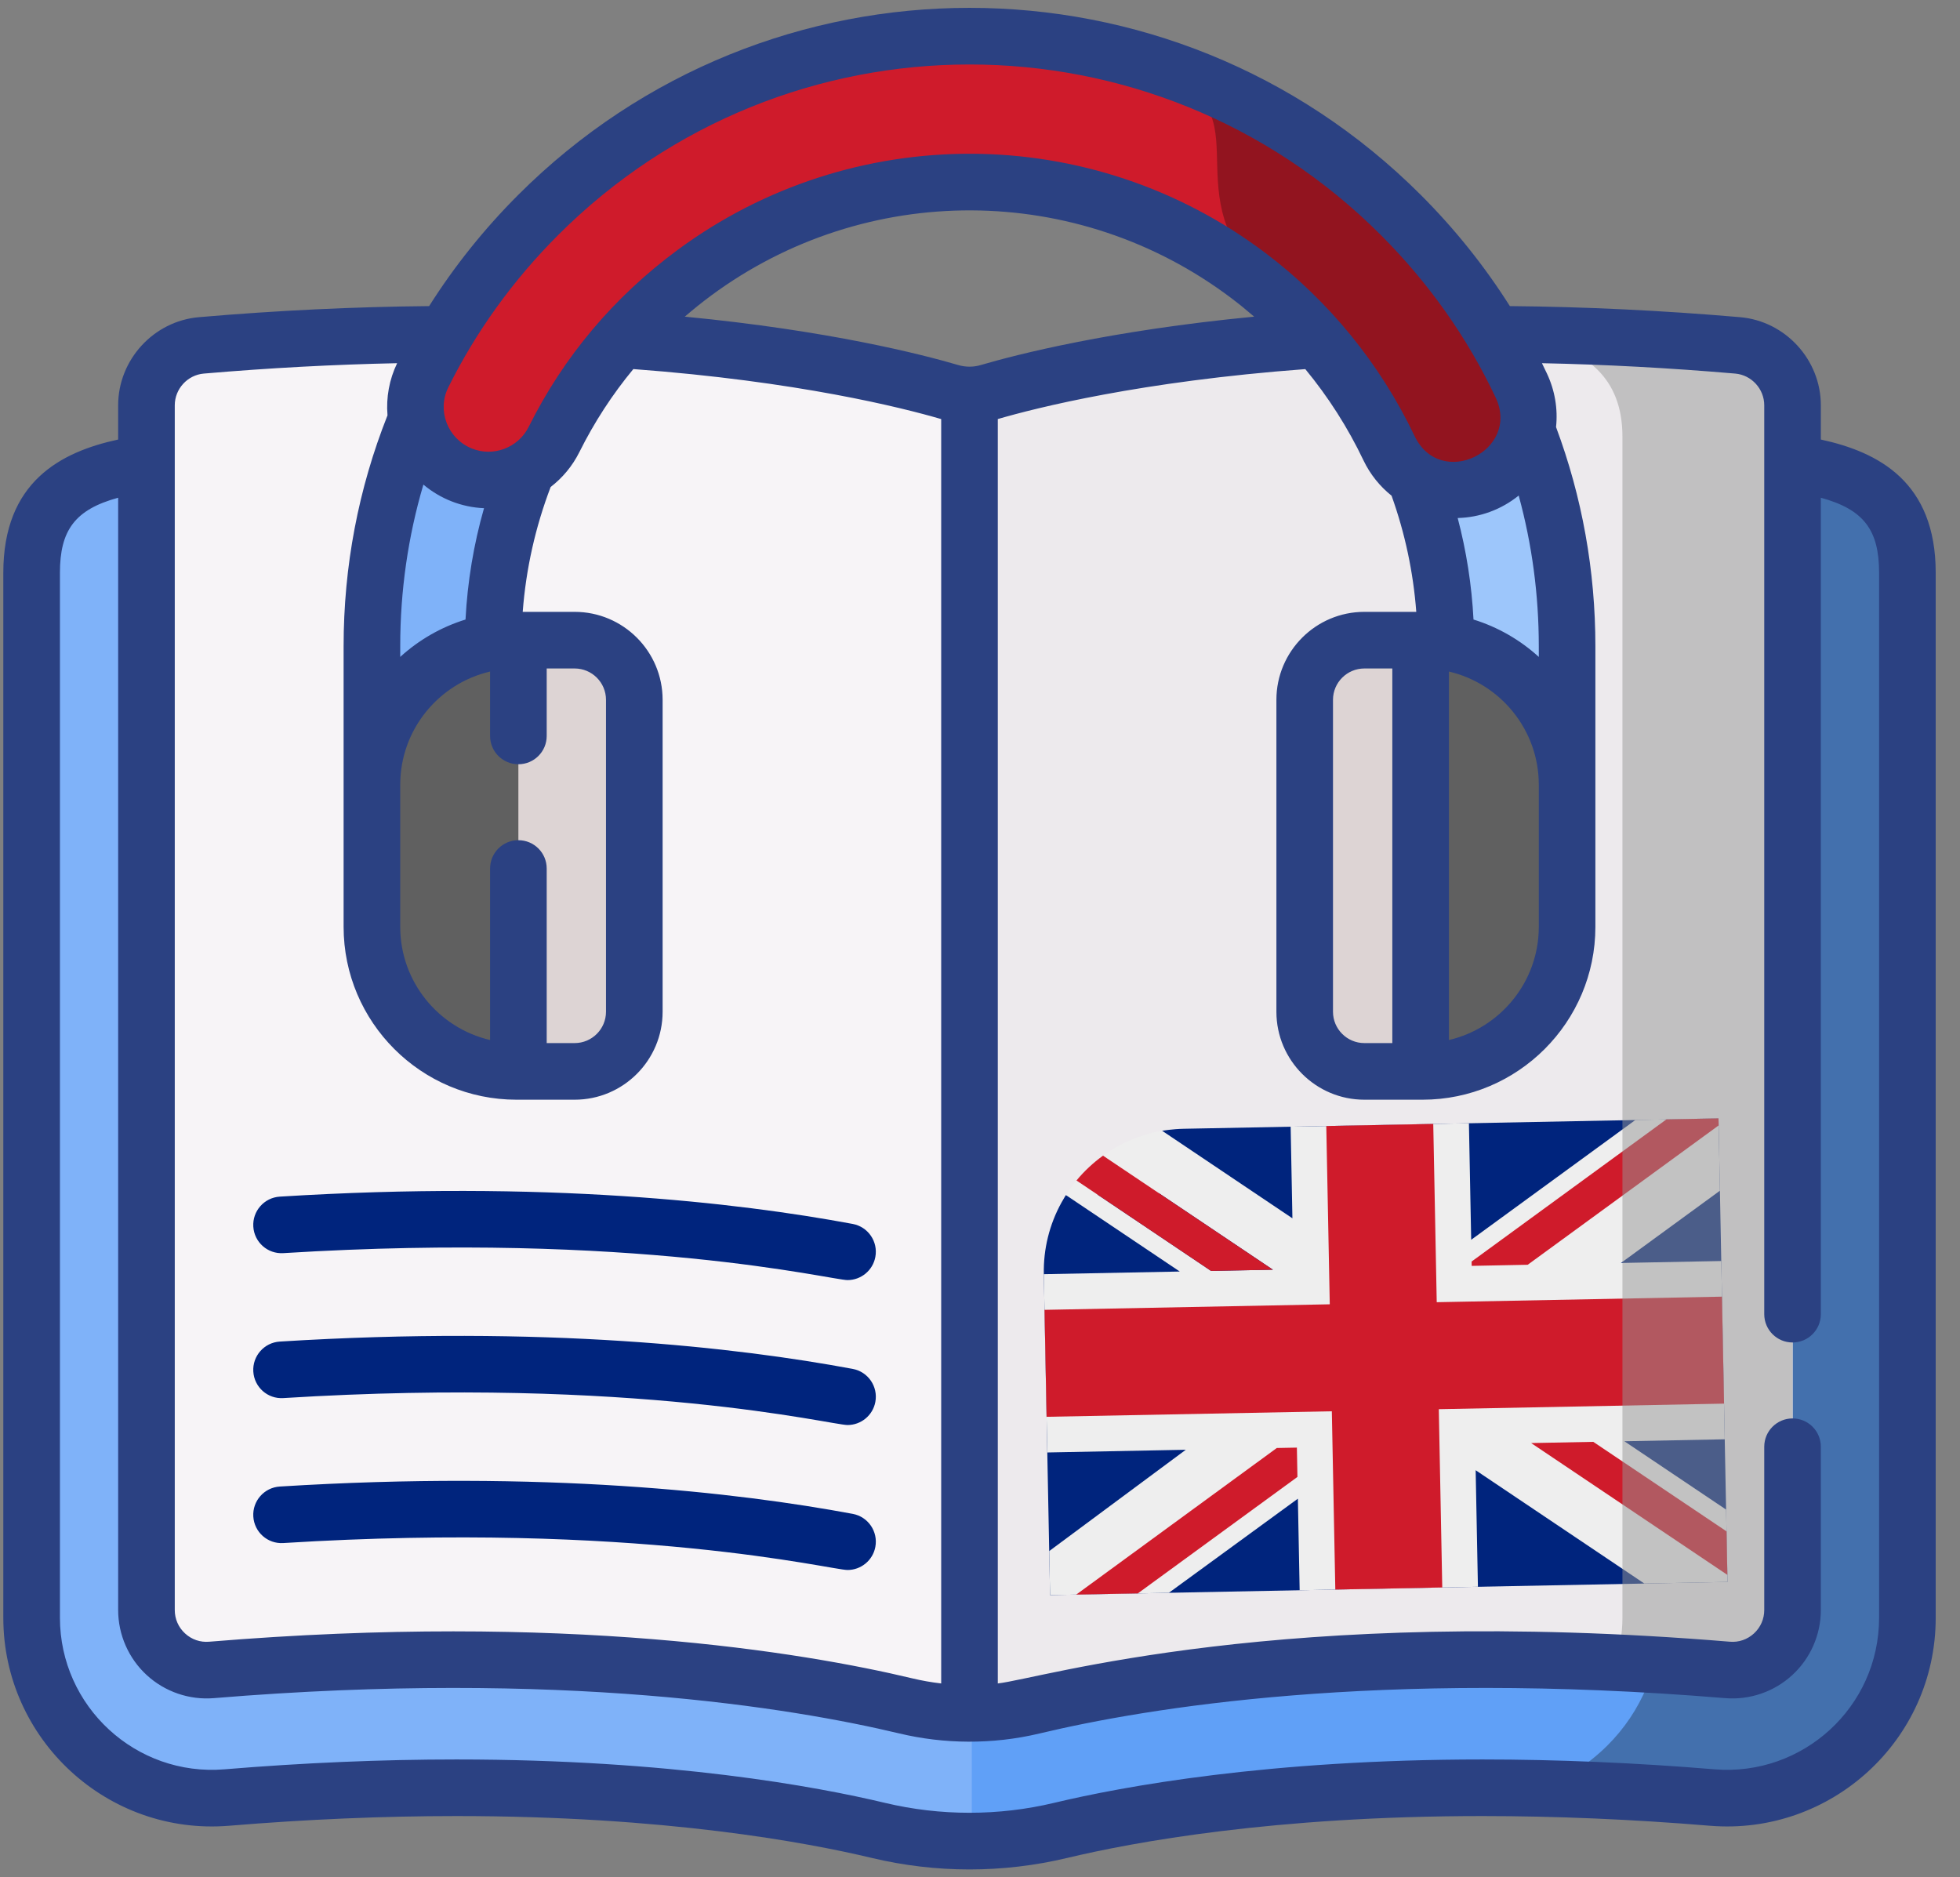 <svg width="71" height="68" viewBox="0 0 71 68" fill="none" xmlns="http://www.w3.org/2000/svg">
<rect x="0" y="0" width="71" height="68" fill="#808080" stroke="none"/>
<path d="M35.12 66.691C34.009 66.691 32.898 66.56 31.817 66.302C29.402 65.725 24.206 64.757 16.541 64.757C13.856 64.757 11.056 64.876 8.217 65.111C8.037 65.126 7.855 65.134 7.675 65.134C4.075 65.134 1.145 62.202 1.145 58.599V20.747C1.145 17.328 3.712 16.87 7.117 16.577C10.326 16.301 13.497 16.162 16.541 16.162C26.133 16.162 32.427 17.532 35.12 18.27C37.812 17.532 44.106 16.162 53.698 16.162C56.742 16.162 59.913 16.301 63.122 16.577C66.527 16.87 69.094 17.328 69.094 20.747V58.599C69.094 60.35 68.411 61.995 67.17 63.23C65.937 64.457 64.301 65.133 62.564 65.133C62.565 65.133 62.564 65.133 62.564 65.133C62.385 65.133 62.202 65.126 62.022 65.111C59.184 64.876 56.383 64.757 53.698 64.757C46.033 64.757 40.837 65.725 38.422 66.301C37.341 66.56 36.23 66.691 35.12 66.691Z" fill="#7FB2F9"/>
<path d="M63.123 16.577C59.913 16.301 56.743 16.162 53.698 16.162C44.201 16.162 37.94 17.504 35.203 18.247V66.689C36.286 66.683 37.368 66.553 38.422 66.301C40.837 65.725 46.033 64.757 53.698 64.757C56.383 64.757 59.184 64.876 62.023 65.111C62.202 65.126 62.384 65.133 62.564 65.133C64.301 65.133 65.937 64.457 67.17 63.23C68.411 61.995 69.094 60.35 69.094 58.599V20.747C69.094 17.328 66.527 16.87 63.123 16.577Z" fill="#60A0F7"/>
<path opacity="0.3" d="M63.123 16.577C62.126 16.492 61.134 16.421 60.147 16.361V58.599C60.147 60.35 59.464 61.995 58.223 63.23C57.511 63.939 56.664 64.463 55.741 64.78C57.791 64.824 59.896 64.935 62.023 65.111C62.202 65.126 62.384 65.133 62.564 65.133C64.301 65.133 65.937 64.457 67.17 63.23C68.411 61.995 69.094 60.35 69.094 58.599V20.747C69.094 17.328 66.527 16.87 63.123 16.577Z" fill="black"/>
<path d="M62.946 12.51C47.62 11.193 38.333 13.468 35.816 14.207C35.362 14.341 34.878 14.341 34.423 14.207C31.907 13.468 22.619 11.193 7.294 12.51C6.169 12.607 5.306 13.551 5.306 14.68V58.319C5.306 59.592 6.393 60.594 7.661 60.489C20.462 59.43 28.992 60.88 32.817 61.793C34.332 62.155 35.908 62.155 37.423 61.793C41.248 60.88 49.778 59.43 62.578 60.489C63.846 60.594 64.934 59.592 64.934 58.319V14.68C64.934 13.551 64.07 12.607 62.946 12.51Z" fill="#F7F4F7"/>
<path d="M37.423 61.793C41.248 60.88 49.778 59.43 62.578 60.489C63.846 60.594 64.934 59.592 64.934 58.319V14.68C64.934 13.551 64.07 12.607 62.946 12.51C47.62 11.193 38.333 13.468 35.816 14.207C35.589 14.274 35.355 14.307 35.12 14.307V62.065C35.892 62.065 36.665 61.974 37.423 61.793Z" fill="#EDEAED"/>
<path d="M62.578 57.301L62.252 40.511L42.878 40.887C42.465 40.895 42.099 40.96 42.099 40.96L42.138 43.226L38.612 43.289C38.612 43.289 38.559 43.367 38.453 43.557C38.014 44.351 37.793 45.247 37.812 46.154L38.038 57.778L62.578 57.301Z" fill="#00247D"/>
<path d="M62.252 40.511L59.241 40.569L53.293 44.908L53.211 40.686L46.753 40.812L46.817 44.13L42.099 40.96C41.325 41.091 40.591 41.4 39.956 41.861L46.112 45.992L43.87 46.036L38.995 42.76C38.857 42.928 38.729 43.105 38.612 43.289L42.737 46.058L37.812 46.154L37.937 52.612L42.955 52.514L38.007 56.184L38.038 57.778L42.342 57.695L47.015 54.286L47.079 57.603L53.537 57.477L53.455 53.255L59.566 57.36L62.578 57.301L62.527 54.681L58.842 52.206L62.478 52.135L62.352 45.677L58.718 45.748L62.303 43.131L62.252 40.511Z" fill="#EEEEEE"/>
<path d="M51.919 40.711L48.044 40.787L48.17 47.245L37.837 47.446L37.912 51.32L48.245 51.12L48.371 57.578L52.245 57.502L52.12 51.044L62.453 50.843L62.377 46.968L52.045 47.169L51.919 40.711Z" fill="#CF1B2B"/>
<path d="M62.252 40.511L60.365 40.547L53.308 45.696L53.311 45.853L55.34 45.813L62.257 40.766L62.252 40.511ZM39.956 41.861C39.599 42.119 39.276 42.421 38.995 42.76L43.87 46.036L46.111 45.993L39.956 41.861ZM46.252 52.45L38.986 57.76L41.217 57.717L46.999 53.498L46.979 52.436L46.252 52.45ZM62.573 57.046L62.543 55.47L57.716 52.227L55.465 52.271L62.573 57.046Z" fill="#CF1B2B"/>
<path opacity="0.5" d="M62.375 12.51C59.915 12.346 57.577 12.238 55.361 12.175C57.446 12.676 58.772 13.653 58.772 15.818V58.599C58.772 59.182 58.672 59.753 58.483 60.302C59.596 60.353 60.733 60.414 61.902 60.489C63.534 60.594 64.934 59.592 64.934 58.319V14.68C64.934 13.551 63.822 12.607 62.375 12.51Z" fill="#979697"/>
<path d="M54.573 33.103C53.363 33.103 52.378 32.119 52.378 30.909V23.41C52.378 13.893 44.636 6.151 35.12 6.151C25.603 6.151 17.861 13.893 17.861 23.41V30.909C17.861 32.119 16.877 33.103 15.667 33.103C14.457 33.103 13.473 32.119 13.473 30.909V23.41C13.473 17.627 15.725 12.191 19.813 8.103C23.902 4.014 29.338 1.763 35.12 1.763C40.902 1.763 46.338 4.014 50.427 8.103C54.515 12.191 56.767 17.628 56.767 23.41V30.909C56.767 32.119 55.782 33.103 54.573 33.103Z" fill="#7FB2F9"/>
<path d="M35.203 1.763V6.152C44.681 6.197 52.378 13.921 52.378 23.409V30.909C52.378 32.119 53.362 33.103 54.572 33.103C55.782 33.103 56.767 32.119 56.767 30.909V23.409C56.767 17.627 54.515 12.191 50.426 8.103C46.358 4.034 40.954 1.785 35.203 1.763Z" fill="#9DC6FB"/>
<path d="M18.709 38.809H20.817C22.01 38.809 22.977 37.841 22.977 36.648V25.349C22.977 24.156 22.01 23.189 20.817 23.189H18.709C15.817 23.189 13.473 25.533 13.473 28.425V33.572C13.473 36.464 15.817 38.809 18.709 38.809Z" fill="#606060"/>
<path d="M20.817 23.189H18.778V38.809H20.817C22.01 38.809 22.978 37.841 22.978 36.648V25.349C22.977 24.156 22.01 23.189 20.817 23.189Z" fill="#DDD4D4"/>
<path d="M51.53 38.809H49.423C48.229 38.809 47.262 37.841 47.262 36.648V25.349C47.262 24.156 48.229 23.189 49.423 23.189H51.53C54.422 23.189 56.767 25.533 56.767 28.425V33.572C56.767 36.464 54.422 38.809 51.53 38.809Z" fill="#606060"/>
<path d="M53.704 17.546C52.404 18.075 50.918 17.497 50.315 16.23C49.152 13.79 47.398 11.625 45.228 9.986C42.293 7.77 38.798 6.598 35.12 6.598C31.508 6.598 28.063 7.732 25.158 9.876C22.982 11.483 21.252 13.543 20.07 15.918C19.45 17.165 17.973 17.72 16.686 17.187C15.276 16.603 14.641 14.946 15.319 13.579C16.376 11.448 17.775 9.508 19.497 7.786C23.669 3.613 29.218 1.315 35.12 1.315C41.022 1.315 46.57 3.613 50.743 7.786C52.57 9.613 54.032 11.682 55.107 13.961C55.755 15.335 55.116 16.971 53.709 17.544L53.704 17.546Z" fill="#CF1B2B"/>
<path d="M49.423 23.189H51.461V38.809H49.423C48.229 38.809 47.262 37.841 47.262 36.648V25.349C47.262 24.156 48.229 23.189 49.423 23.189Z" fill="#DDD4D4"/>
<path d="M55.107 13.961C54.031 11.682 52.57 9.614 50.743 7.786C48.038 5.082 44.34 2.878 41.703 2.878C46.004 3.546 42.428 6.918 45.638 9.952C47.511 11.723 48.452 12.319 50.315 16.23C50.918 17.497 52.404 18.075 53.704 17.546L53.709 17.544C55.116 16.971 55.755 15.335 55.107 13.961Z" fill="#570F15" fill-opacity="0.5"/>
<path d="M10.263 50.642C23.015 49.849 30.114 51.618 30.702 51.618C31.186 51.618 31.617 51.274 31.709 50.781C31.813 50.224 31.446 49.688 30.889 49.585C26.703 48.805 19.704 48 10.136 48.595C9.571 48.63 9.141 49.117 9.176 49.682C9.211 50.248 9.696 50.679 10.263 50.642Z" fill="#00247D"/>
<path d="M10.263 55.893C23.015 55.1 30.114 56.869 30.702 56.869C31.186 56.869 31.617 56.525 31.709 56.032C31.813 55.475 31.446 54.939 30.889 54.836C26.703 54.056 19.704 53.251 10.136 53.846C9.571 53.881 9.141 54.368 9.176 54.933C9.211 55.498 9.696 55.93 10.263 55.893Z" fill="#00247D"/>
<path d="M10.263 45.392C23.014 44.599 30.114 46.368 30.702 46.368C31.186 46.368 31.617 46.023 31.709 45.53C31.813 44.973 31.446 44.438 30.889 44.334C26.703 43.554 19.704 42.749 10.136 43.345C9.571 43.38 9.141 43.867 9.176 44.432C9.211 44.997 9.696 45.428 10.263 45.392Z" fill="#00247D"/>
<path d="M65.959 15.921V14.68C65.959 13.031 64.674 11.63 63.033 11.489C60.202 11.245 57.401 11.112 54.694 11.088C53.781 9.644 52.703 8.296 51.468 7.061C42.433 -1.974 27.808 -1.975 18.771 7.061C17.538 8.294 16.459 9.643 15.545 11.088C12.839 11.112 10.037 11.245 7.206 11.489C5.566 11.63 4.28 13.031 4.28 14.68V15.921C2.19 16.373 0.12 17.457 0.12 20.747V58.599C0.12 63.008 3.894 66.497 8.301 66.133C11.113 65.9 13.885 65.782 16.541 65.782C24.101 65.782 29.208 66.732 31.579 67.299C33.907 67.855 36.332 67.855 38.66 67.299C41.031 66.732 46.138 65.782 53.699 65.782C56.355 65.782 59.127 65.9 61.938 66.133C66.303 66.494 70.12 63.059 70.12 58.599V20.747C70.12 17.457 68.05 16.374 65.959 15.921ZM55.014 17.95C55.497 19.716 55.742 21.545 55.742 23.409V23.795C55.07 23.183 54.266 22.716 53.377 22.441C53.312 21.193 53.12 19.964 52.804 18.764C53.599 18.744 54.375 18.466 55.014 17.95ZM55.742 28.425V33.572C55.742 35.565 54.349 37.238 52.487 37.672V24.325C54.349 24.759 55.742 26.432 55.742 28.425ZM16.238 14.034C17.244 12.007 18.584 10.149 20.222 8.511C28.455 0.278 41.783 0.276 50.018 8.511C51.756 10.249 53.156 12.23 54.179 14.399C55.09 16.329 52.177 17.753 51.24 15.789C50.001 13.186 48.135 10.896 45.846 9.168C39.513 4.385 30.858 4.394 24.549 9.051C22.235 10.76 20.419 12.917 19.152 15.461C18.773 16.223 17.862 16.565 17.078 16.24C16.216 15.883 15.823 14.87 16.238 14.034ZM45.431 11.47C40.201 11.974 36.83 12.841 35.527 13.223C35.267 13.3 34.984 13.303 34.712 13.223C33.408 12.84 30.037 11.974 24.806 11.47C25.115 11.204 25.435 10.947 25.767 10.701C31.361 6.572 39.018 6.581 44.61 10.804C44.891 11.016 45.164 11.239 45.431 11.47ZM14.498 23.409C14.498 21.402 14.78 19.441 15.337 17.553C15.95 18.067 16.714 18.373 17.533 18.408C17.159 19.719 16.934 21.068 16.863 22.441C15.974 22.716 15.169 23.183 14.498 23.795L14.498 23.409ZM14.498 28.425C14.498 26.432 15.89 24.759 17.753 24.325V26.658C17.753 27.224 18.212 27.683 18.778 27.683C19.345 27.683 19.804 27.224 19.804 26.658V24.214H20.817C21.443 24.214 21.952 24.723 21.952 25.349V36.648C21.952 37.274 21.443 37.783 20.817 37.783H19.804V31.459C19.804 30.893 19.345 30.434 18.778 30.434C18.212 30.434 17.753 30.893 17.753 31.459V37.672C15.89 37.238 14.498 35.565 14.498 33.572V28.425ZM6.331 14.68C6.331 14.087 6.793 13.583 7.382 13.532C9.752 13.328 12.099 13.203 14.386 13.156C14.101 13.745 13.983 14.4 14.037 15.045C12.983 17.701 12.447 20.513 12.447 23.409V28.425V33.572C12.447 37.025 15.257 39.834 18.709 39.834H18.777H18.78H20.817C22.574 39.834 24.003 38.405 24.003 36.648V25.349C24.003 23.592 22.574 22.163 20.817 22.163H18.935C19.053 20.61 19.393 19.094 19.947 17.64C20.374 17.311 20.734 16.885 20.988 16.375C21.528 15.292 22.181 14.288 22.942 13.369C28.902 13.812 32.686 14.769 34.094 15.18V60.979C33.745 60.938 33.397 60.878 33.055 60.796C29.063 59.843 20.444 58.403 7.577 59.467C7.253 59.495 6.943 59.388 6.703 59.167C6.463 58.946 6.331 58.645 6.331 58.319V14.68ZM68.069 58.599C68.069 61.846 65.292 64.353 62.107 64.089C59.24 63.852 56.411 63.732 53.699 63.732C45.928 63.732 40.643 64.717 38.184 65.304C36.178 65.783 34.061 65.783 32.056 65.304C29.597 64.717 24.311 63.732 16.541 63.732C13.829 63.732 10.999 63.852 8.132 64.089C4.916 64.355 2.171 61.808 2.171 58.599V20.747C2.171 19.215 2.71 18.457 4.28 18.029V58.319C4.28 59.212 4.657 60.071 5.314 60.675C5.971 61.28 6.857 61.584 7.746 61.511C20.329 60.469 28.706 61.865 32.579 62.79C34.185 63.174 35.948 63.2 37.661 62.79C41.534 61.865 49.91 60.469 62.494 61.511C63.383 61.584 64.269 61.28 64.925 60.675C65.583 60.071 65.959 59.212 65.959 58.319V52.404C65.959 51.838 65.5 51.379 64.934 51.379C64.368 51.379 63.909 51.838 63.909 52.404V58.319C63.909 58.645 63.776 58.946 63.537 59.167C63.297 59.387 62.987 59.495 62.663 59.467C46.378 58.119 37.76 60.792 36.145 60.979V15.179C37.552 14.769 41.331 13.814 47.284 13.37C48.115 14.377 48.825 15.487 49.389 16.671C49.635 17.187 49.989 17.619 50.409 17.956C50.895 19.313 51.195 20.723 51.304 22.163H49.423C47.666 22.163 46.237 23.593 46.237 25.349V36.648C46.237 38.405 47.666 39.834 49.423 39.834H51.46H51.463H51.53C54.983 39.834 57.792 37.025 57.792 33.572V28.425V23.409C57.792 20.671 57.312 18.002 56.367 15.47C56.437 14.811 56.326 14.143 56.034 13.524C55.976 13.4 55.916 13.278 55.856 13.156C58.141 13.203 60.489 13.328 62.858 13.532C63.447 13.583 63.909 14.087 63.909 14.68V47.603C63.909 48.169 64.368 48.628 64.934 48.628C65.5 48.628 65.959 48.169 65.959 47.603V18.029C67.53 18.457 68.069 19.215 68.069 20.747L68.069 58.599ZM50.436 24.214V37.783H49.423C48.797 37.783 48.287 37.274 48.287 36.648V25.349C48.287 24.723 48.797 24.214 49.423 24.214H50.436Z" fill="#2B4182"/>
</svg>
